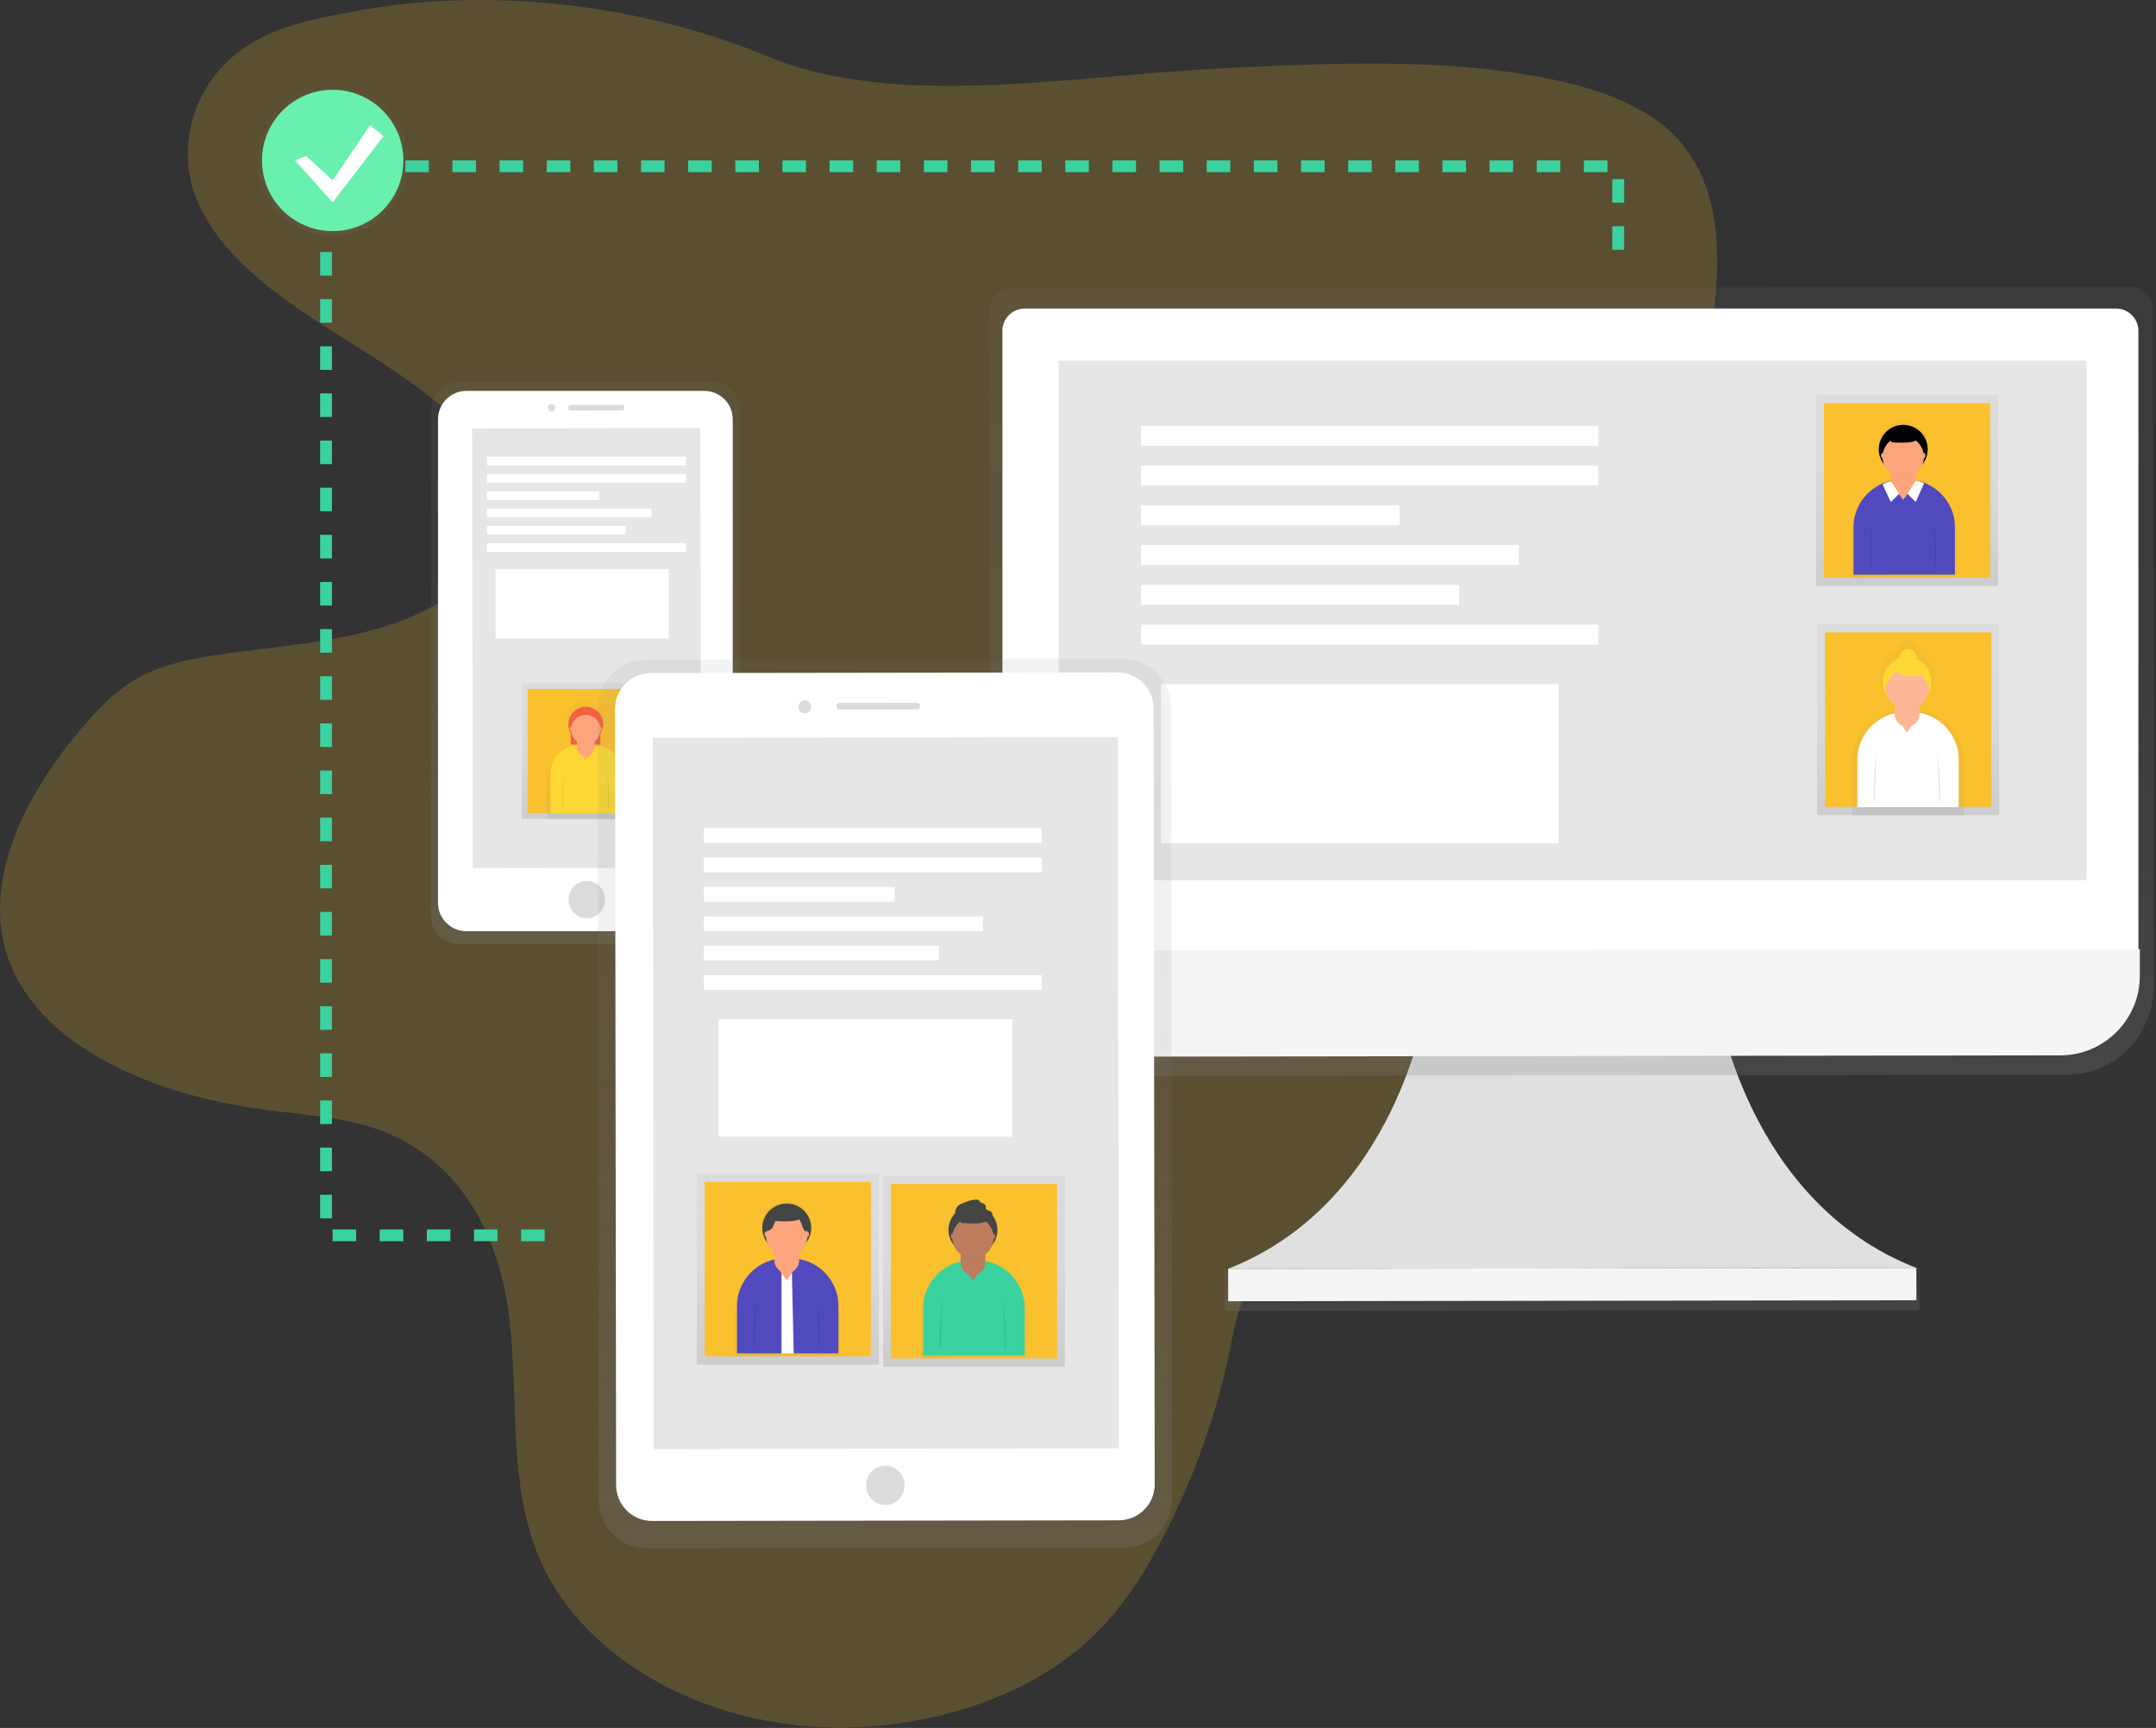 <svg viewBox="0 0 761 610" xmlns="http://www.w3.org/2000/svg" fill-rule="evenodd" clip-rule="evenodd" stroke-miterlimit="10"><rect x="0" y="0" width="761" height="610" fill="#333333" stroke="none"/><path d="M118.835 5.228c-9.62 1.8-19.367 4.164-27.784 8.677-22.897 12.286-29.516 37.801-21.475 56.889 8.04 19.089 27.243 33.097 46.707 45.489 19.464 12.391 40.23 24.316 53.109 41.363 6.423 8.509 10.753 18.656 8.322 29.058-3.754 16.033-22.762 28.624-42.323 34.601-19.561 5.978-40.278 6.985-60.511 10.182-8.489 1.348-17.128 3.148-24.574 6.974-8.177 4.182-14.387 10.468-19.972 16.83C8.566 280.219-6.513 311.082 2.81 338.096c10.557 30.616 49.768 48.174 89.731 53.524 13.241 1.813 26.997 2.559 39.163 6.536 32.056 10.499 45.157 40.3 48.238 68.424 3.08 28.123-.656 57.747 10.584 83.859 13.147 30.363 47.305 53.003 87.944 58.266 36.209 4.69 78.144-5.155 104.396-28.403 12.794-11.348 21.352-25.129 28.391-38.991 10.472-20.488 18.115-42.103 22.738-64.302 2.132-10.349 3.862-21.357 12.169-30.017 5.064-5.317 12.268-9.231 19.497-12.626 21.788-10.231 45.626-16.872 67.752-26.569 22.126-9.698 43.511-23.534 52.714-41.939 13.012-26.097-1.429-52.837-6.978-79.044-12.706-59.778 22.064-123.207 26.616-185.124 1.485-20.229-.966-41.731-17.078-56.031-10.94-9.705-27.005-14.952-43.386-18.151-36.042-7.033-74.907-5.257-113.119-3.447-53.108 2.521-115.613 14.809-161.275-4.169-43.824-18.22-100.058-25.85-152.072-14.664z" fill="#fbc02d" fill-opacity=".2" fill-rule="nonzero"/><path d="M261.145 144.74c0-5.52-4.481-10-10-10h-89.054c-5.52 0-10 4.48-10 10v178.608c0 5.519 4.48 10 10 10h89.054c5.519 0 10-4.481 10-10V144.74z" fill="url(#_Linear1)"/><path d="M258.632 148.004c0-5.519-4.481-10-10-10h-84.029c-5.519 0-10 4.481-10 10v170.728c0 5.519 4.481 10 10 10h84.029c5.519 0 10-4.481 10-10V148.004z" fill="#fff"/><path d="M247.183 151.13l-80.541.113.217 155.211 80.541-.112-.217-155.212z" fill="#e6e6e6"/><path d="M207.128 310.999c3.544-.005 6.424 2.939 6.429 6.571.005 3.632-2.867 6.584-6.41 6.589-3.543.005-6.424-2.939-6.429-6.571-.005-3.632 2.867-6.584 6.41-6.589zm-12.424-168.355c.709-.001 1.286.587 1.287 1.313.001.726-.574 1.315-1.283 1.316-.71.001-1.287-.587-1.288-1.312-.001-.726.575-1.316 1.284-1.317zm25.688 1.279a.988.988 0 0 0-.988-.985l-17.937.025a.987.987 0 0 0 .003 1.972l17.937-.025a.986.986 0 0 0 .985-.987z" fill="#dbdbdb"/><path fill="url(#_Linear2)" d="M184.218 241.194h45.602v47.881h-45.602z"/><path fill="#fbc02d" d="M186.205 243.275h41.637v43.718h-41.637z"/><path d="M210.174 263.089v-.825h2.191v-4.229a6.77 6.77 0 0 0 1.116-3.724c0-3.714-3.056-6.77-6.77-6.77-3.714 0-6.77 3.056-6.77 6.77 0 1.198.318 2.375.921 3.41v4.543h2.418v.971c-6.067 1.673-10.302 7.232-10.305 13.526v12.313h28.111v-12.313c-.004-6.521-4.553-12.222-10.912-13.672z" fill="url(#_Linear3)" fill-rule="nonzero"/><path fill="#f55f44" d="M201.469 254.515h10.407v8.326h-10.407z"/><path d="M203.718 263.279h6.573c5.153 0 9.392 4.24 9.392 9.392v14.446h-25.357v-14.461c.008-5.146 4.245-9.377 9.392-9.377z" fill="#fdd835" fill-rule="nonzero"/><path d="M209.868 262.224a3.11 3.11 0 0 0-3.108-3.108 3.11 3.11 0 0 0-3.108 3.108v1.555a3.11 3.11 0 0 0 3.108 3.108 3.11 3.11 0 0 0 3.108-3.108v-1.555z" fill="#fda57d"/><path d="M205.573 266.653l1.161 1.694 1.22-1.694h-2.381z" fill="#fda57d" fill-rule="nonzero"/><path d="M199.102 272.773s-1.234 12.285-.438 13.081m15.702-13.081s1.235 12.285.439 13.081" fill-opacity=".1" fill-rule="nonzero"/><path d="M206.764 262.892a5.155 5.155 0 0 0 3.067-1.008 3.121 3.121 0 0 0-3.067-2.622 3.122 3.122 0 0 0-3.068 2.622 5.156 5.156 0 0 0 3.068 1.008z" fill-opacity=".05" fill-rule="nonzero"/><circle cx="206.764" cy="255.647" r="6.128" fill="#f55f44"/><circle cx="206.764" cy="257.56" r="5.178" fill="#fda57d"/><ellipse cx="201.571" cy="257.224" rx=".365" ry=".657" fill="#fda57d"/><ellipse cx="211.964" cy="257.224" rx=".365" ry=".657" fill="#fda57d"/><path fill="#fff" d="M171.875 161.222h70.288v3.053h-70.288zm0 6.105h70.288v3.053h-70.288zm0 6.113h39.73v3.053h-39.73zm0 6.113h58.062v3.053h-58.062zm0 6.113h48.896v3.053h-48.896zm0 6.113h70.288v3.053h-70.288zm3.06 9.166h61.122v24.444h-61.122z"/><path d="M606.141 353.992s10.225 70.251 70.252 93.585l-121.456.168-121.455.168c59.932-23.502 70.003-93.782 70.003-93.782l102.656-.139z" fill="#e0e0e0" fill-rule="nonzero"/><path d="M677.476 447.563l-245.204.342.021 14.841 245.203-.343-.02-14.84z" fill="url(#_Linear4)"/><path d="M676.409 447.564l-242.91.339.016 11.452 242.91-.339-.016-11.452z" fill="#f5f5f5"/><path d="M752.041 101.2l-395.04.548c-4.445.107-8.015 3.852-7.909 8.297l.307 230.479v7.676c0 17.528 13.606 31.69 30.345 31.668l350.277-.482c16.732 0 30.28-14.235 30.258-31.748v-7.669l-.307-230.479c.002-.062.002-.123.002-.185 0-4.382-3.552-8.011-7.933-8.105z" fill="url(#_Linear5)" fill-rule="nonzero"/><path d="M361.69 108.92h385.246c4.307 0 7.851 3.544 7.851 7.851v219.335H353.832V116.771c0-4.307 3.544-7.851 7.851-7.851h.007z" fill="#fff" fill-rule="nonzero"/><path d="M727.334 372.564l-344.983.475h-.036c-15.339 0-27.967-12.611-27.987-27.95v-9.494l400.956-.555v9.538c0 15.339-12.611 27.966-27.95 27.986z" fill="#f5f5f5" fill-rule="nonzero"/><path fill="#e6e6e6" d="M373.638 127.324h362.839v183.402H373.638z"/><path fill="url(#_Linear6)" d="M641.015 139.419h64.226v67.439h-64.226z"/><path fill="#fbc02d" d="M643.805 142.355h58.646v61.575h-58.646z"/><path d="M677.137 169.735l-.73-.263-.044.066h-.044v-1.987a4.464 4.464 0 0 0-.058-.73 7.604 7.604 0 0 0 2.607-3.44 8.96 8.96 0 0 0 1.866-5.474c0-4.916-4.045-8.961-8.961-8.961s-8.961 4.045-8.961 8.961a8.96 8.96 0 0 0 1.866 5.474 7.604 7.604 0 0 0 2.607 3.44 4.577 4.577 0 0 0-.058.73v2.191c-8.031 2.217-13.635 9.577-13.636 17.908v16.294h37.102v-16.316c.002-8.303-5.562-15.647-13.556-17.893z" fill="url(#_Linear7)" fill-rule="nonzero"/><path d="M671.017 169.333h2.264c9.187 0 16.747 7.56 16.747 16.747v16.798h-35.787V186.08c0-9.187 7.56-16.747 16.747-16.747h.029z" fill="#514abf" fill-rule="nonzero"/><path d="M676.166 167.876a4.38 4.38 0 0 0-4.378-4.378 4.38 4.38 0 0 0-4.379 4.378v2.191a4.38 4.38 0 0 0 4.379 4.379 4.38 4.38 0 0 0 4.378-4.379v-2.191z" fill="#fda57d"/><path d="M664.371 171.269l2.936 6.295 2.914-2.914-2.914-4.477-2.936 1.096z" fill-opacity=".05" fill-rule="nonzero"/><path d="M664.473 170.962l2.922 6.296 2.921-2.922-2.921-4.469-1.344.408c-.132.041-.261.09-.387.147l-1.191.54z" fill="#fff" fill-rule="nonzero"/><path d="M679.212 170.962l-2.944 6.602-2.921-2.914 3.002-4.71 2.863 1.022z" fill-opacity=".05" fill-rule="nonzero"/><path d="M679.109 170.655l-2.921 6.573-2.921-2.921 3.001-4.711.548.161c.595.17 1.178.377 1.746.621l.547.277z" fill="#fff" fill-rule="nonzero"/><path d="M670.104 174.11l1.636 2.381 1.724-2.381h-3.36z" fill="#fda57d" fill-rule="nonzero"/><path d="M660.99 182.735s-1.738 17.302-.614 18.426m22.115-18.426s1.738 17.302.613 18.426" fill-opacity=".1" fill-rule="nonzero"/><path d="M671.784 168.808c1.555 0 3.07-.497 4.324-1.417a4.398 4.398 0 0 0-4.324-3.689 4.398 4.398 0 0 0-4.324 3.689 7.311 7.311 0 0 0 4.324 1.417z" fill-opacity=".05" fill-rule="nonzero"/><circle cx="671.784" cy="158.605" r="8.625"/><circle cx="671.784" cy="161.307" r="7.296" fill="#fda57d"/><path d="M665.905 154.077l1.84 2.249s8.085.73 9.005-1.125c.921-1.855-5.324-3.177-5.324-3.177l-5.521 2.053z" fill-opacity=".05" fill-rule="nonzero"/><path d="M665.905 153.872l1.84 2.25s8.085.73 9.005-1.125c.921-1.855-5.324-3.177-5.324-3.177l-5.521 2.052z" fill-rule="nonzero"/><ellipse cx="664.473" cy="160.832" rx=".511" ry=".92" fill="#fda57d"/><ellipse cx="679.109" cy="160.832" rx=".511" ry=".92" fill="#fda57d"/><path fill="url(#_Linear8)" d="M641.387 220.318h64.226v67.439h-64.226z"/><path fill="#fbc02d" d="M644.177 223.247h58.646v61.575h-58.646z"/><path d="M677.934 250.992v-2.6a8.083 8.083 0 0 0 2.731-3.651 9.533 9.533 0 0 0 1.983-5.82 9.547 9.547 0 0 0-5.963-8.838c.052-.234.079-.473.079-.713a3.258 3.258 0 0 0-3.243-3.242 3.257 3.257 0 0 0-3.212 3.685 9.552 9.552 0 0 0-6.728 9.109 9.53 9.53 0 0 0 1.988 5.826 8.084 8.084 0 0 0 2.731 3.652v2.731c-8.378 1.607-14.497 8.997-14.511 17.528v19.215H693.3v-19.186c-.003-8.861-6.593-16.45-15.366-17.696z" fill="url(#_Linear9)" fill-rule="nonzero"/><path d="M672.368 251.401h2.264c9.187 0 16.747 7.56 16.747 16.747v16.798h-35.786v-16.798c0-9.187 7.559-16.747 16.746-16.747h.029z" fill="#fff" fill-rule="nonzero"/><path d="M677.51 249.944a4.38 4.38 0 0 0-4.378-4.378 4.38 4.38 0 0 0-4.379 4.378v2.191a4.38 4.38 0 0 0 4.379 4.379 4.38 4.38 0 0 0 4.378-4.379v-2.191z" fill="#fdb797"/><path d="M671.455 256.178l1.636 2.381 1.717-2.381h-3.353z" fill="#fdb797" fill-rule="nonzero"/><path d="M662.341 264.796s-1.738 17.301-.614 18.426m22.115-18.426s1.738 17.301.613 18.426" fill-opacity=".1" fill-rule="nonzero"/><path d="M673.164 250.876a7.31 7.31 0 0 0 4.324-1.417 4.398 4.398 0 0 0-4.324-3.689 4.398 4.398 0 0 0-4.382 3.689 7.313 7.313 0 0 0 4.382 1.417z" fill-opacity=".05" fill-rule="nonzero"/><circle cx="673.135" cy="240.673" r="8.625" fill="#fdd835"/><circle cx="673.135" cy="243.375" r="7.296" fill="#fdb797"/><ellipse cx="665.817" cy="242.9" rx=".511" ry=".92" fill="#fdb797"/><ellipse cx="680.461" cy="242.9" rx=".511" ry=".92" fill="#fdb797"/><circle cx="673.5" cy="232.047" r="2.929" fill="#fdd835"/><path d="M667.636 234.976s2.921 5.843 11.729 2.921l-2.921-2.921h-8.808z" fill="#fdd835" fill-rule="nonzero"/><path fill="#fff" d="M402.772 150.337h161.39v7.019h-161.39zm0 14.03h161.39v7.019h-161.39zm0 14.037h91.219v7.019h-91.219zm0 14.03h133.323v7.019H402.772zm0 14.037h112.267v7.019H402.772zm0 14.03h161.39v7.019h-161.39zm7.018 21.055h140.334v56.134H409.79z"/><path d="M192.266 436.099h-77.189V58.709H571.18v31.45" fill="none" stroke="#3ad29f" stroke-width="4.16" stroke-dasharray="8.32,8.32"/><circle cx="117.421" cy="56.644" r="26.511" fill="url(#_Linear10)"/><circle cx="117.421" cy="56.644" r="24.948" fill="#69f0ae"/><path d="M108.066 55.081l9.355 8.574 13.249-19.493 4.681 3.9-17.93 23.393-13.255-14.811 3.9-1.563z" fill="#fff" fill-rule="nonzero"/><path d="M413.349 249.778c-.014-9.476-7.718-17.159-17.194-17.146l-168.08.235c-9.477.013-17.16 7.718-17.146 17.194l.39 279.442c.013 9.476 7.717 17.159 17.194 17.146l168.08-.235c9.476-.013 17.159-7.717 17.146-17.194l-.39-279.442z" fill="url(#_Linear11)"/><path d="M399.913 256.597l-174.806.244.367 263.177 174.806-.244-.367-263.177z" fill="url(#_Linear12)"/><path d="M407.192 250.037c-.01-6.998-5.699-12.672-12.697-12.662l-164.747.23c-6.998.009-12.672 5.699-12.662 12.697l.382 273.969c.01 6.998 5.7 12.672 12.698 12.662l164.747-.23c6.998-.01 12.672-5.699 12.662-12.698l-.383-273.968z" fill="#fff"/><path d="M394.579 260.249l-164.172.229.35 251.06 164.173-.229-.351-251.06z" fill="#e6e6e6"/><ellipse cx="312.487" cy="524.345" rx="6.763" ry="6.931" fill="#dbdbdb"/><path d="M284.068 247.235c1.246-.002 2.258 1.031 2.26 2.305.002 1.274-1.008 2.309-2.254 2.311-1.245.002-2.258-1.031-2.26-2.305-.001-1.274 1.008-2.309 2.254-2.311zm40.594 1.624c0-.42-.341-.76-.761-.759l-27.795.039c-.42 0-.76.341-.759.761l.001.787c0 .42.341.76.761.759l27.796-.038a.762.762 0 0 0 .759-.761l-.002-.788z" fill="#dbdbdb"/><path fill="url(#_Linear13)" d="M311.677 415.043h64.226v67.439h-64.226z"/><path fill="#fbc02d" d="M314.466 417.979h58.646v61.575h-58.646z"/><path d="M348.778 445.367l-.731-.263-.043.065h-.044v-1.986c0-.245-.02-.489-.059-.73a7.613 7.613 0 0 0 2.608-3.44 8.968 8.968 0 0 0 1.866-5.474c0-4.916-4.046-8.961-8.962-8.961-4.916 0-8.961 4.045-8.961 8.961 0 1.98.657 3.906 1.866 5.474a7.611 7.611 0 0 0 2.607 3.44 4.687 4.687 0 0 0-.058.73v2.191c-8.03 2.217-13.634 9.577-13.635 17.908v16.294h37.137v-16.323c-.005-8.311-5.586-15.655-13.591-17.886z" fill="url(#_Linear14)" fill-rule="nonzero"/><path d="M342.658 444.958h2.264c9.186 0 16.746 7.559 16.746 16.746v16.798h-35.786v-16.798c0-9.187 7.559-16.746 16.746-16.746h.03z" fill="#3ad29f" fill-rule="nonzero"/><path d="M347.806 443.501a4.38 4.38 0 0 0-4.378-4.379 4.38 4.38 0 0 0-4.378 4.379v2.191a4.38 4.38 0 0 0 4.378 4.378 4.38 4.38 0 0 0 4.378-4.378v-2.191z" fill="#be7c5e"/><path d="M341.745 449.734l1.636 2.381 1.723-2.381h-3.359z" fill="#be7c5e" fill-rule="nonzero"/><path d="M332.63 458.359s-1.738 17.302-.614 18.427m22.115-18.427s1.738 17.302.614 18.427" fill-opacity=".1" fill-rule="nonzero"/><path d="M343.424 444.403a7.31 7.31 0 0 0 4.324-1.417 4.396 4.396 0 0 0-4.324-3.688 4.395 4.395 0 0 0-4.323 3.688 7.306 7.306 0 0 0 4.323 1.417z" fill-opacity=".05" fill-rule="nonzero"/><circle cx="343.424" cy="434.229" r="8.625" fill="#444"/><circle cx="343.424" cy="436.931" r="7.296" fill="#be7c5e"/><path d="M337.545 429.701l1.841 2.249s8.084.731 9.005-1.124c.92-1.855-5.325-3.177-5.325-3.177l-5.521 2.052z" fill-opacity=".05" fill-rule="nonzero"/><path d="M337.545 429.496l1.841 2.25s8.084.73 9.005-1.125c.92-1.855-5.325-3.177-5.325-3.177l-5.521 2.052z" fill="#444" fill-rule="nonzero"/><ellipse cx="336.114" cy="436.457" rx=".511" ry=".92" fill="#be7c5e"/><ellipse cx="350.75" cy="436.457" rx=".511" ry=".92" fill="#be7c5e"/><path d="M337.72 426.21a4.388 4.388 0 0 1 2.25-1.512c1.614-.643 3.294-1.3 5.025-1.183a.842.842 0 0 1 .474.139c.116.123.212.263.285.416.526.781 2.001.73 2.191 1.651.051.299-.073.62 0 .913.19.73 1.22.657 1.826 1.073.667.602.732 1.642.146 2.323a4.38 4.38 0 0 1-2.235 1.27 8.61 8.61 0 0 1-4.71.417c-2.213-.577-7.391-2.009-5.252-5.507z" fill="#444" fill-rule="nonzero"/><path fill="url(#_Linear15)" d="M245.946 414.313h64.226v67.439h-64.226z"/><path fill="#fbc02d" d="M248.736 417.249h58.646v61.575h-58.646z"/><path d="M283.047 444.636l-.73-.263-.044.066h-.044v-1.986a4.59 4.59 0 0 0-.058-.731 7.594 7.594 0 0 0 2.607-3.44 8.959 8.959 0 0 0 1.866-5.473c0-4.916-4.045-8.962-8.961-8.962s-8.961 4.046-8.961 8.962c0 1.98.656 3.905 1.866 5.473a7.594 7.594 0 0 0 2.607 3.44 4.59 4.59 0 0 0-.058.731v2.191c-8.031 2.217-13.635 9.577-13.636 17.908v16.293h37.138v-16.323c-.005-8.31-5.586-15.654-13.592-17.886z" fill="url(#_Linear16)" fill-rule="nonzero"/><path d="M276.927 444.227h2.264c9.187 0 16.747 7.56 16.747 16.747v16.798h-35.787v-16.798c0-9.187 7.56-16.747 16.747-16.747h.029z" fill="#514abf" fill-rule="nonzero"/><path d="M282.076 442.77a4.38 4.38 0 0 0-4.378-4.378 4.38 4.38 0 0 0-4.379 4.378v2.191a4.38 4.38 0 0 0 4.379 4.379 4.38 4.38 0 0 0 4.378-4.379v-2.191z" fill="#fda57d"/><path d="M266.9 457.629s-1.739 17.302-.614 18.426m22.115-18.426s1.738 17.302.613 18.426" fill-opacity=".1" fill-rule="nonzero"/><path d="M277.694 443.672c1.555 0 3.07-.496 4.324-1.417a4.398 4.398 0 0 0-4.324-3.688 4.398 4.398 0 0 0-4.324 3.688 7.305 7.305 0 0 0 4.324 1.417z" fill-opacity=".05" fill-rule="nonzero"/><circle cx="277.694" cy="433.499" r="8.625" fill="#444"/><circle cx="277.694" cy="436.201" r="7.296" fill="#fda57d"/><path d="M271.815 428.971l1.84 2.249s8.085.73 9.005-1.125c.921-1.855-5.324-3.177-5.324-3.177l-5.521 2.053z" fill-opacity=".05" fill-rule="nonzero"/><path d="M271.815 428.766l1.84 2.25s8.085.73 9.005-1.125c.921-1.855-5.324-3.177-5.324-3.177l-5.521 2.052z" fill="#444" fill-rule="nonzero"/><ellipse cx="270.383" cy="435.726" rx=".511" ry=".92" fill="#fda57d"/><ellipse cx="285.019" cy="435.726" rx=".511" ry=".92" fill="#fda57d"/><path fill="#fff" d="M248.4 292.368h119.286v5.185H248.4zm0 10.371h119.286v5.185H248.4zm0 10.371h67.425v5.185H248.4zm0 10.378h98.544v5.185H248.4zm0 10.371h82.981v5.185H248.4zm0 10.371h119.286v5.185H248.4zm5.186 15.563h103.73v41.49h-103.73z"/><path d="M272.625 433.448c.368-.652.674-1.336.913-2.045a5.025 5.025 0 0 1 4.556-2.915c1.813 0 3.49.983 4.376 2.564.599 1.074.796 2.344 1.461 3.382a.854.854 0 0 0 1.234-.227c.234-.427.263-.937.081-1.388-.154-.452-.409-.869-.577-1.314a10.468 10.468 0 0 0-.731-2.104 4.332 4.332 0 0 0-1.46-1.219c-1.614-.993-3.484-2.023-5.31-1.461a6.836 6.836 0 0 0-1.731.884l-2.322 1.461a7.275 7.275 0 0 0-1.972 1.614c-.504.657-1.461 2.622-1.015 3.469.526.964 2.037-.095 2.497-.701z" fill="#444" fill-rule="nonzero"/><path d="M275.861 448.785v29.016h4.287l-.635-29.016h-3.652z" fill="#fff" fill-rule="nonzero"/><path d="M275.145 448.39l2.483 3.615 2.615-3.615h-5.098z" fill="#fda57d" fill-rule="nonzero"/><defs><linearGradient id="_Linear1" x1="0" y1="0" x2="1" y2="0" gradientUnits="userSpaceOnUse" gradientTransform="rotate(-90 270.623 63.998) scale(199.243)"><stop offset="0" stop-color="gray" stop-opacity=".247"/><stop offset=".54" stop-color="gray" stop-opacity=".118"/><stop offset="1" stop-color="gray" stop-opacity=".098"/></linearGradient><linearGradient id="_Linear2" x1="0" y1="0" x2="1" y2="0" gradientUnits="userSpaceOnUse" gradientTransform="rotate(-90 248.047 41.027) scale(47.881)"><stop offset="0" stop-color="gray" stop-opacity=".247"/><stop offset=".54" stop-color="gray" stop-opacity=".118"/><stop offset="1" stop-color="gray" stop-opacity=".098"/></linearGradient><linearGradient id="_Linear3" x1="0" y1="0" x2="1" y2="0" gradientUnits="userSpaceOnUse" gradientTransform="rotate(-90 248.05 41.023) scale(41.534)"><stop offset="0" stop-color="gray" stop-opacity=".124"/><stop offset=".54" stop-color="gray" stop-opacity=".059"/><stop offset="1" stop-color="gray" stop-opacity=".049"/></linearGradient><linearGradient id="_Linear4" x1="0" y1="0" x2="1" y2="0" gradientUnits="userSpaceOnUse" gradientTransform="rotate(-90.08 508.418 -45.786) scale(14.848)"><stop offset="0" stop-color="gray" stop-opacity=".247"/><stop offset=".54" stop-color="gray" stop-opacity=".118"/><stop offset="1" stop-color="gray" stop-opacity=".098"/></linearGradient><linearGradient id="_Linear5" x1="0" y1="0" x2="1" y2="0" gradientUnits="userSpaceOnUse" gradientTransform="rotate(-90 468.169 -86.119) scale(279.234)"><stop offset="0" stop-color="gray" stop-opacity=".247"/><stop offset=".54" stop-color="gray" stop-opacity=".118"/><stop offset="1" stop-color="gray" stop-opacity=".098"/></linearGradient><linearGradient id="_Linear6" x1="0" y1="0" x2="1" y2="0" gradientUnits="userSpaceOnUse" gradientTransform="rotate(-90 439.993 -233.135) scale(67.439)"><stop offset="0" stop-color="gray" stop-opacity=".247"/><stop offset=".54" stop-color="gray" stop-opacity=".118"/><stop offset="1" stop-color="gray" stop-opacity=".098"/></linearGradient><linearGradient id="_Linear7" x1="0" y1="0" x2="1" y2="0" gradientUnits="userSpaceOnUse" gradientTransform="translate(653.584 176.44) scale(37.138)"><stop offset="0" stop-color="gray" stop-opacity=".124"/><stop offset=".54" stop-color="gray" stop-opacity=".059"/><stop offset="1" stop-color="gray" stop-opacity=".049"/></linearGradient><linearGradient id="_Linear8" x1="0" y1="0" x2="1" y2="0" gradientUnits="userSpaceOnUse" gradientTransform="matrix(0 -67.439 67.439 0 673.5 287.758)"><stop offset="0" stop-color="gray" stop-opacity=".247"/><stop offset=".54" stop-color="gray" stop-opacity=".118"/><stop offset="1" stop-color="gray" stop-opacity=".098"/></linearGradient><linearGradient id="_Linear9" x1="0" y1="0" x2="1" y2="0" gradientUnits="userSpaceOnUse" gradientTransform="matrix(0 -61.721 61.721 0 673.5 287.904)"><stop offset="0" stop-color="gray" stop-opacity=".124"/><stop offset=".54" stop-color="gray" stop-opacity=".059"/><stop offset="1" stop-color="gray" stop-opacity=".049"/></linearGradient><linearGradient id="_Linear10" x1="0" y1="0" x2="1" y2="0" gradientUnits="userSpaceOnUse" gradientTransform="rotate(-90 100.284 -17.137) scale(53.015)"><stop offset="0" stop-color="gray" stop-opacity=".124"/><stop offset=".54" stop-color="gray" stop-opacity=".059"/><stop offset="1" stop-color="gray" stop-opacity=".049"/></linearGradient><linearGradient id="_Linear11" x1="0" y1="0" x2="1" y2="0" gradientUnits="userSpaceOnUse" gradientTransform="rotate(-90.08 430.613 118.67) scale(315.215)"><stop offset="0" stop-color="gray" stop-opacity=".247"/><stop offset=".54" stop-color="gray" stop-opacity=".118"/><stop offset="1" stop-color="gray" stop-opacity=".098"/></linearGradient><linearGradient id="_Linear12" x1="0" y1="0" x2="1" y2="0" gradientUnits="userSpaceOnUse" gradientTransform="rotate(-90.08 417.365 105.056) scale(264.388)"><stop offset="0" stop-opacity=".086"/><stop offset=".55" stop-opacity=".067"/><stop offset="1" stop-opacity=".02"/></linearGradient><linearGradient id="_Linear13" x1="0" y1="0" x2="1" y2="0" gradientUnits="userSpaceOnUse" gradientTransform="rotate(-90 413.136 69.346) scale(67.439)"><stop offset="0" stop-color="gray" stop-opacity=".247"/><stop offset=".54" stop-color="gray" stop-opacity=".118"/><stop offset="1" stop-color="gray" stop-opacity=".098"/></linearGradient><linearGradient id="_Linear14" x1="0" y1="0" x2="1" y2="0" gradientUnits="userSpaceOnUse" gradientTransform="translate(325.224 452.064) scale(37.138)"><stop offset="0" stop-color="gray" stop-opacity=".124"/><stop offset=".54" stop-color="gray" stop-opacity=".059"/><stop offset="1" stop-color="gray" stop-opacity=".049"/></linearGradient><linearGradient id="_Linear15" x1="0" y1="0" x2="1" y2="0" gradientUnits="userSpaceOnUse" gradientTransform="rotate(-90 379.906 101.846) scale(67.439)"><stop offset="0" stop-color="gray" stop-opacity=".247"/><stop offset=".54" stop-color="gray" stop-opacity=".118"/><stop offset="1" stop-color="gray" stop-opacity=".098"/></linearGradient><linearGradient id="_Linear16" x1="0" y1="0" x2="1" y2="0" gradientUnits="userSpaceOnUse" gradientTransform="translate(259.494 451.334) scale(37.138)"><stop offset="0" stop-color="gray" stop-opacity=".124"/><stop offset=".54" stop-color="gray" stop-opacity=".059"/><stop offset="1" stop-color="gray" stop-opacity=".049"/></linearGradient></defs></svg>